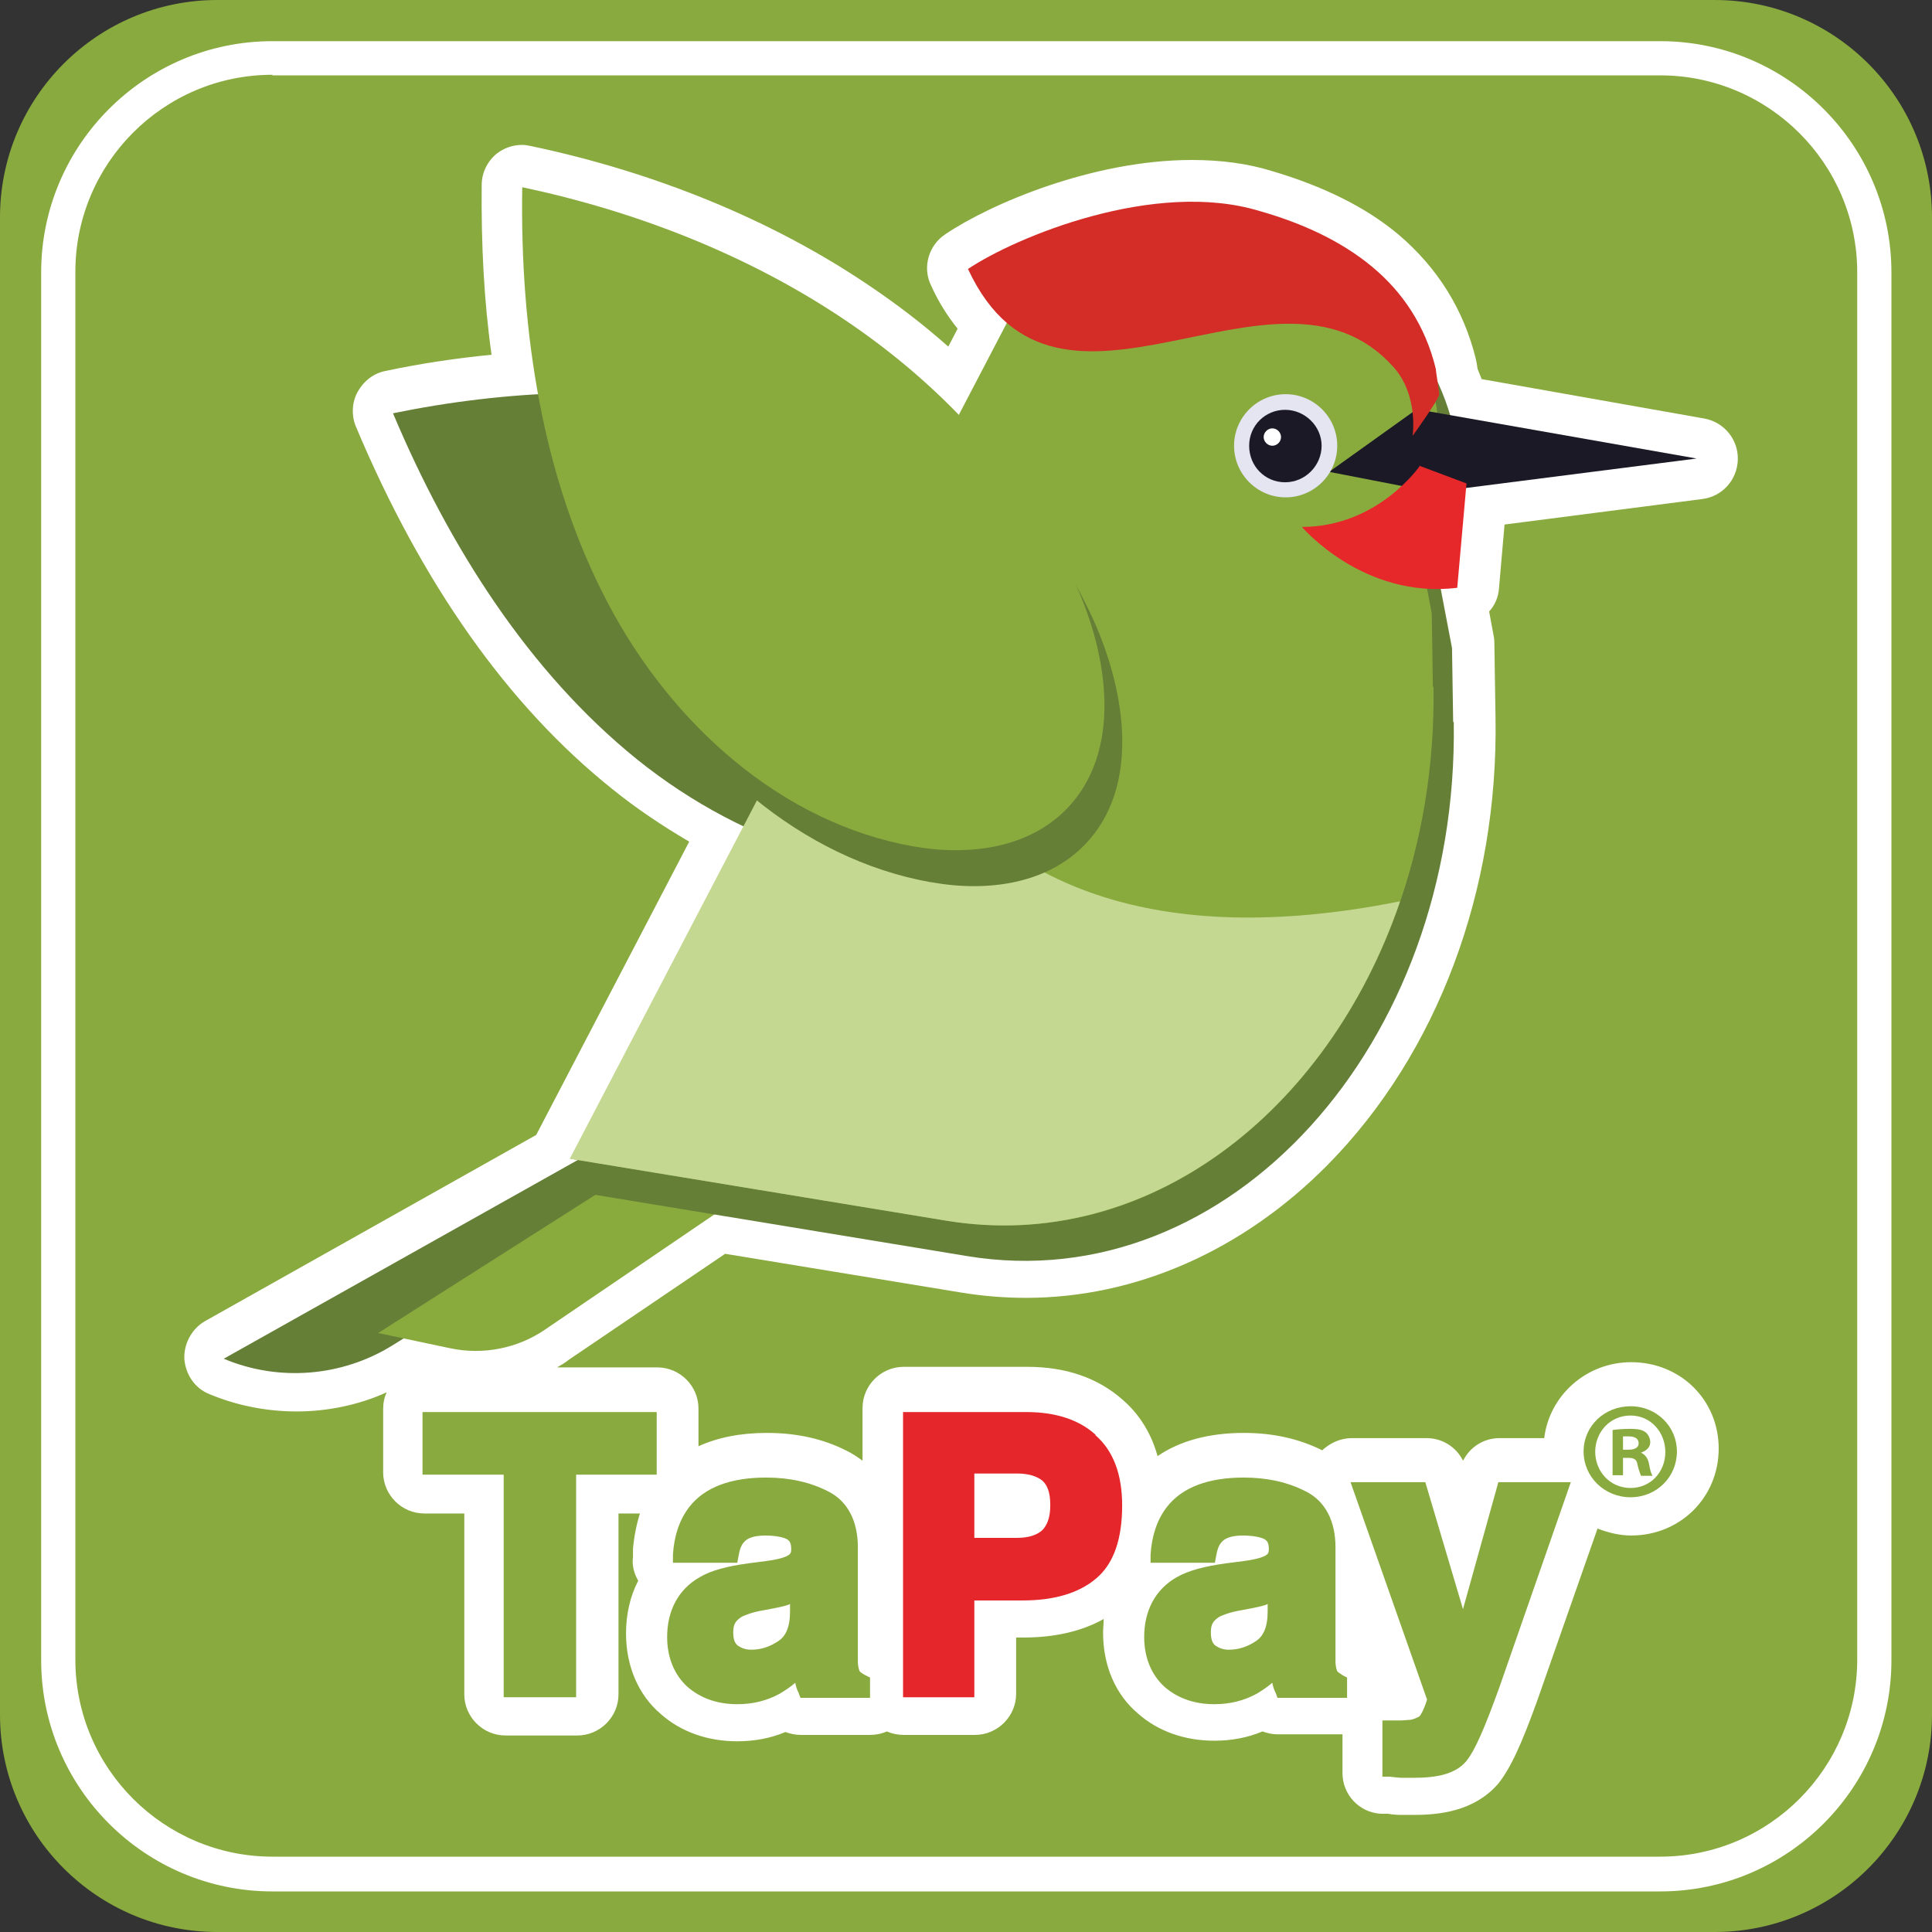 <svg width="152" height="152" viewBox="0 0 152 152" fill="none" xmlns="http://www.w3.org/2000/svg">
<rect x="0" y="0" width="152" height="152" fill="#333333" stroke="none"/>
<path d="M134.898 0L17.102 0C7.657 0 0 7.657 0 17.102L0 134.898C0 144.343 7.657 152 17.102 152H134.898C144.343 152 152 144.343 152 134.898V17.102C152 7.657 144.343 0 134.898 0Z" fill="#89AA3E"/>
<path d="M118.344 41.271L133.895 39.265C135.491 39.082 136.677 37.76 136.723 36.164C136.768 34.568 135.628 33.199 134.077 32.926L116.565 29.825C116.474 29.551 116.337 29.277 116.246 29.004C116.2 28.684 116.155 28.411 116.109 28.229C115.152 24.352 113.099 21.069 110.044 18.469C107.444 16.28 104.07 14.638 100.056 13.453C98.141 12.86 96.043 12.586 93.763 12.586C85.965 12.586 77.893 16.052 74.381 18.424C73.058 19.29 72.557 21.023 73.241 22.437C73.834 23.759 74.564 24.899 75.339 25.857L74.609 27.271C72.603 25.492 70.459 23.85 68.133 22.3C60.654 17.283 51.533 13.544 41.774 11.492C41.546 11.446 41.318 11.4 41.09 11.4C40.36 11.4 39.676 11.628 39.083 12.085C38.353 12.677 37.897 13.589 37.897 14.547C37.852 19.244 38.08 23.714 38.673 27.909C35.891 28.183 33.109 28.593 30.327 29.186C29.369 29.369 28.594 30.007 28.138 30.828C27.682 31.649 27.636 32.698 28.001 33.564C33.2 45.923 39.95 55.5 48.158 62.067C50.074 63.618 52.126 64.986 54.224 66.217L42.184 89.293L16.144 103.932C15.095 104.525 14.457 105.711 14.502 106.896C14.594 108.128 15.323 109.222 16.463 109.678C18.652 110.59 20.978 111.046 23.35 111.046C25.721 111.046 28.229 110.545 30.418 109.541C30.236 109.952 30.145 110.362 30.145 110.864V115.835C30.145 117.613 31.604 119.073 33.383 119.073H36.529V133.301C36.529 135.08 37.989 136.539 39.767 136.539H45.422C47.201 136.539 48.66 135.08 48.66 133.301V119.073H50.347C50.074 119.939 49.891 120.851 49.8 121.855V122.493C49.709 123.177 49.891 123.816 50.211 124.363C49.572 125.594 49.253 127.008 49.253 128.513C49.253 131.067 50.211 133.347 51.989 134.852C53.585 136.266 55.683 136.995 58.009 136.995C59.332 136.995 60.608 136.767 61.794 136.266C62.159 136.402 62.569 136.494 62.98 136.494H68.453C68.909 136.494 69.365 136.403 69.775 136.22C70.186 136.403 70.641 136.494 71.098 136.494H76.707C78.486 136.494 79.945 135.034 79.945 133.256V128.832H80.538C83 128.832 85.144 128.33 86.831 127.373C86.831 127.738 86.785 128.102 86.785 128.467C86.785 131.021 87.743 133.301 89.522 134.806C91.118 136.22 93.216 136.95 95.542 136.95C96.864 136.95 98.141 136.722 99.327 136.22C99.692 136.357 100.102 136.448 100.512 136.448H105.62V139.504C105.62 141.191 106.943 142.605 108.63 142.696H109.177C109.679 142.787 110.044 142.787 110.317 142.787C110.591 142.787 110.91 142.787 111.275 142.787C113.191 142.787 115.927 142.514 117.797 140.416C117.797 140.416 117.797 140.416 117.842 140.37C118.8 139.184 119.666 137.36 120.989 133.666L125.686 120.258C126.507 120.578 127.419 120.806 128.331 120.806C132.208 120.806 135.218 117.796 135.218 113.965C135.218 110.134 132.208 107.17 128.331 107.17C124.82 107.17 121.901 109.769 121.491 113.144H117.979C116.748 113.144 115.653 113.828 115.106 114.923C114.559 113.828 113.464 113.144 112.233 113.144H106.35C105.483 113.144 104.663 113.509 104.024 114.102C102.2 113.19 100.148 112.734 97.867 112.734C95.085 112.734 92.805 113.372 91.072 114.558C90.48 112.414 89.339 111.001 88.336 110.134C86.375 108.401 83.867 107.535 80.811 107.535H71.098C69.319 107.535 67.86 108.994 67.86 110.773V114.923C67.495 114.649 67.084 114.375 66.628 114.147C64.758 113.19 62.661 112.734 60.335 112.734C58.237 112.734 56.459 113.099 54.953 113.783V110.818C54.953 109.04 53.494 107.58 51.716 107.58H43.826C44.145 107.398 44.465 107.216 44.738 106.988L57.051 98.642L75.658 101.697C77.345 101.971 79.033 102.108 80.72 102.108C89.385 102.108 97.822 98.368 104.48 91.619C113.099 82.863 117.888 70.048 117.66 56.458L117.569 50.62C117.569 50.62 117.569 50.255 117.523 50.073L117.158 48.112C117.614 47.61 117.888 46.972 117.933 46.288L118.389 41.043L118.344 41.271Z" fill="white"/>
<path d="M130.612 148.808H21.434C11.402 148.808 3.238 140.645 3.238 130.612V21.434C3.238 11.402 11.402 3.238 21.434 3.238H130.612C140.645 3.238 148.808 11.402 148.808 21.434V130.612C148.808 140.645 140.645 148.808 130.612 148.808ZM21.434 5.883C12.861 5.883 5.929 12.861 5.929 21.389V130.566C5.929 139.14 12.906 146.072 21.434 146.072H130.612C139.185 146.072 146.117 139.094 146.117 130.566V21.434C146.117 12.861 139.14 5.929 130.612 5.929H21.434V5.883Z" fill="white"/>
<path d="M79.852 67.768C69.682 70.185 58.691 66.628 50.117 59.742C41.589 52.855 35.342 43.005 30.918 32.516C48.658 28.867 68.542 30.92 82.907 43.461C87.513 47.474 91.709 53.813 89.885 59.787C88.471 64.302 84.093 66.765 79.806 67.814L79.852 67.768Z" fill="#657F37"/>
<path d="M51.805 87.699L17.602 106.898C21.934 108.722 26.905 108.312 30.872 105.849L64.529 84.871L51.805 87.699Z" fill="#657F37"/>
<path d="M29.822 104.89L35.431 106.076C38.031 106.623 40.721 106.076 42.865 104.616L69.087 86.785L64.709 82.635L29.73 104.89H29.822Z" fill="#89AB3E"/>
<path d="M114.374 56.778C114.784 82.226 96.634 102.2 76.112 98.826L46.469 93.946L80.809 28.184C82.177 26.178 83.865 24.354 85.826 22.803C89.702 19.793 94.673 18.151 100.191 19.474C103.702 20.614 106.849 22.301 109.357 24.764C111.866 27.181 113.69 30.373 114.556 34.478C114.602 34.706 114.648 34.888 114.648 35.116C114.876 37.852 113.234 41.227 112.915 44.055L114.237 50.987L114.328 56.824L114.374 56.778Z" fill="#657F37"/>
<path d="M112.78 53.996C113.191 79.444 95.04 99.418 74.518 96.044L44.875 91.164L79.215 25.402C80.583 23.396 82.271 21.572 84.232 20.067C88.108 17.057 93.079 15.415 98.597 16.738C102.109 17.878 105.255 19.565 107.764 22.028C110.272 24.445 112.096 27.637 112.963 31.741C113.008 31.969 113.054 32.152 113.054 32.38C113.282 35.116 111.594 38.491 111.321 41.318L112.643 48.25L112.735 54.088L112.78 53.996Z" fill="#89AB3E"/>
<path d="M104.57 37.123L111.457 32.197L133.484 36.074L112.779 38.719L104.57 37.123Z" fill="#1B1925"/>
<path d="M111.729 36.621C111.729 36.621 108.446 41.455 102.426 41.455C102.426 41.455 107.26 47.156 114.648 46.244L115.377 38.035L111.729 36.667V36.621Z" fill="#E7282B"/>
<path d="M113.233 31.058C113.05 31.605 111.5 33.794 111.135 34.296C111.135 34.296 111.637 31.058 109.584 28.823C100.372 18.653 83.225 36.348 76.156 21.162C79.896 18.653 90.841 14.093 99.095 16.601C102.47 17.559 105.526 18.973 107.943 20.979C110.36 22.986 112.138 25.631 112.959 29.006C112.959 29.188 113.233 30.83 113.233 31.012V31.058Z" fill="#D42D27"/>
<path d="M105.207 35.071C105.207 37.305 103.383 39.129 101.149 39.129C98.914 39.129 97.09 37.305 97.09 35.071C97.09 32.836 98.914 31.012 101.149 31.012C103.383 31.012 105.207 32.836 105.207 35.071Z" fill="#E4E5F1"/>
<path d="M103.978 35.07C103.978 36.62 102.701 37.943 101.105 37.943C99.509 37.943 98.277 36.666 98.277 35.07C98.277 33.474 99.554 32.242 101.105 32.242C102.655 32.242 103.978 33.519 103.978 35.07Z" fill="#1B1925"/>
<path d="M100.786 34.385C100.786 34.75 100.467 35.069 100.102 35.069C99.737 35.069 99.418 34.75 99.418 34.385C99.418 34.02 99.737 33.701 100.102 33.701C100.467 33.701 100.786 34.02 100.786 34.385Z" fill="white"/>
<path d="M110.134 70.96C104.433 87.606 90.159 98.596 74.471 96.042L44.828 91.163L67.813 47.154C67.813 47.154 70.412 78.85 110.134 70.914" fill="#C5D892"/>
<path d="M73.241 69.411C62.98 67.587 54.269 59.88 49.207 50.212C44.145 40.498 42.367 28.96 42.503 17.559C60.198 21.298 77.619 31.103 85.828 48.342C88.427 53.86 89.795 61.385 85.691 66.082C82.59 69.639 77.573 70.186 73.286 69.411H73.241Z" fill="#657F37"/>
<path d="M71.824 66.583C61.563 64.759 52.853 57.051 47.791 47.383C42.683 37.67 40.904 26.132 41.087 14.73C58.781 18.47 76.202 28.275 84.411 45.514C87.056 51.032 88.379 58.556 84.274 63.254C81.173 66.811 76.157 67.358 71.824 66.583Z" fill="#89AB3E"/>
<path d="M51.074 111.094H33.242V116.019H39.627V133.531H45.327V116.019H51.666V111.094H51.074Z" fill="#89AA3E"/>
<path d="M67.994 131.752C67.994 131.752 67.675 131.569 67.629 131.478C67.629 131.478 67.492 131.204 67.492 130.703C67.492 130.019 67.492 129.426 67.492 128.924V121.719C67.492 119.712 66.717 118.116 65.166 117.341C63.753 116.611 62.111 116.246 60.287 116.246C57.55 116.246 55.453 116.976 54.221 118.572C53.446 119.575 53.035 120.852 52.944 122.312V122.95H58.006L58.098 122.448C58.189 121.901 58.326 121.536 58.554 121.308C58.782 121.035 59.283 120.807 60.196 120.807C61.016 120.807 61.609 120.943 61.883 121.08C62.111 121.217 62.248 121.354 62.248 121.901C62.248 122.175 62.202 122.312 61.746 122.494C61.518 122.585 61.016 122.722 60.287 122.813L58.873 122.996C57.231 123.224 55.954 123.543 55.042 124.09C53.355 125.048 52.488 126.735 52.488 128.787C52.488 130.384 53.035 131.752 54.084 132.709C55.133 133.621 56.456 134.077 58.006 134.077C59.238 134.077 60.332 133.804 61.336 133.257C61.792 132.983 62.202 132.709 62.567 132.39C62.612 132.664 62.704 132.937 62.84 133.211L62.977 133.576H68.45V131.98L68.085 131.797L67.994 131.752ZM62.156 126.233V126.781C62.156 128.058 61.792 128.742 61.244 129.107C60.56 129.563 59.876 129.791 59.101 129.791C58.645 129.791 58.326 129.654 58.052 129.471C57.824 129.289 57.687 129.015 57.687 128.423C57.687 127.784 57.87 127.51 58.371 127.191C58.645 127.054 59.238 126.826 60.059 126.69L61.016 126.507C61.472 126.416 61.883 126.325 62.202 126.188L62.156 126.233Z" fill="#89AA3E"/>
<path d="M86.188 112.872C84.82 111.641 82.95 111.094 80.761 111.094H71.047V133.531H76.656V125.915H80.487C82.859 125.915 84.82 125.368 86.188 124.228C87.647 123.042 88.285 121.036 88.285 118.436C88.285 116.019 87.601 114.149 86.188 112.918V112.872ZM82.63 118.436C82.63 119.439 82.357 120.032 81.992 120.397C81.582 120.762 80.943 120.99 80.031 120.99H76.656V115.928H80.031C80.943 115.928 81.582 116.156 81.992 116.475C82.357 116.794 82.63 117.342 82.63 118.39V118.436Z" fill="#E5262B"/>
<path d="M105.571 131.752C105.571 131.752 105.251 131.569 105.206 131.478C105.206 131.478 105.069 131.204 105.069 130.703C105.069 130.019 105.069 129.426 105.069 128.924V121.719C105.069 119.712 104.294 118.116 102.743 117.341C101.329 116.611 99.688 116.246 97.864 116.246C95.127 116.246 93.029 116.976 91.798 118.572C91.023 119.575 90.612 120.852 90.521 122.312V122.95H95.583L95.674 122.448C95.766 121.901 95.903 121.536 96.13 121.308C96.359 121.035 96.86 120.807 97.772 120.807C98.593 120.807 99.186 120.943 99.46 121.08C99.688 121.217 99.825 121.354 99.825 121.901C99.825 122.175 99.779 122.312 99.323 122.494C99.095 122.585 98.593 122.722 97.864 122.813L96.45 122.996C94.808 123.224 93.531 123.543 92.573 124.09C90.886 125.048 90.019 126.735 90.019 128.787C90.019 130.384 90.567 131.752 91.616 132.709C92.665 133.621 93.987 134.077 95.538 134.077C96.769 134.077 97.864 133.804 98.867 133.257C99.323 132.983 99.733 132.709 100.098 132.39C100.144 132.664 100.235 132.937 100.372 133.211L100.509 133.576H105.981V131.98L105.616 131.797L105.571 131.752ZM99.733 126.233V126.781C99.733 128.058 99.368 128.742 98.821 129.107C98.137 129.563 97.453 129.791 96.678 129.791C96.222 129.791 95.903 129.654 95.629 129.471C95.401 129.289 95.264 129.015 95.264 128.423C95.264 127.784 95.447 127.51 95.948 127.191C96.222 127.054 96.815 126.826 97.635 126.69L98.593 126.507C99.049 126.416 99.46 126.325 99.779 126.188L99.733 126.233Z" fill="#89AA3E"/>
<path d="M117.883 116.611L115.101 126.599L112.137 116.611H106.254L112.274 133.713C112.274 133.713 112.183 134.032 112.046 134.351C111.863 134.808 111.681 135.081 111.59 135.081C111.407 135.172 111.225 135.264 110.951 135.309C110.723 135.309 110.495 135.355 110.222 135.355C110.13 135.355 109.993 135.355 109.902 135.355H108.762V135.948V139.778H109.309C109.765 139.824 110.085 139.87 110.313 139.87C110.541 139.87 110.86 139.87 111.225 139.87C113.095 139.87 114.508 139.55 115.329 138.593C116.059 137.726 116.834 135.856 117.929 132.847L123.584 116.611H117.929H117.883Z" fill="#89AA3E"/>
<path d="M131.932 114.194C131.932 116.2 130.336 117.797 128.284 117.797C126.232 117.797 124.59 116.2 124.59 114.194C124.59 112.187 126.232 110.637 128.284 110.637C130.336 110.637 131.932 112.233 131.932 114.194ZM125.502 114.194C125.502 115.79 126.688 117.067 128.284 117.067C129.88 117.067 131.02 115.79 131.02 114.239C131.02 112.689 129.88 111.366 128.284 111.366C126.688 111.366 125.502 112.643 125.502 114.239V114.194ZM127.691 116.064H126.87V112.507C127.189 112.461 127.645 112.415 128.238 112.415C128.922 112.415 129.242 112.507 129.47 112.689C129.652 112.826 129.834 113.145 129.834 113.464C129.834 113.875 129.515 114.148 129.105 114.285C129.47 114.467 129.652 114.741 129.743 115.197C129.834 115.744 129.926 115.972 130.017 116.109H129.105C129.105 116.109 128.922 115.653 128.831 115.243C128.785 114.832 128.557 114.696 128.101 114.696H127.691V116.155V116.064ZM127.691 114.057H128.101C128.557 114.057 128.922 113.92 128.922 113.555C128.922 113.236 128.694 113.008 128.147 113.008C127.919 113.008 127.782 113.008 127.691 113.008V114.011V114.057Z" fill="#89AA3E"/>
</svg>

